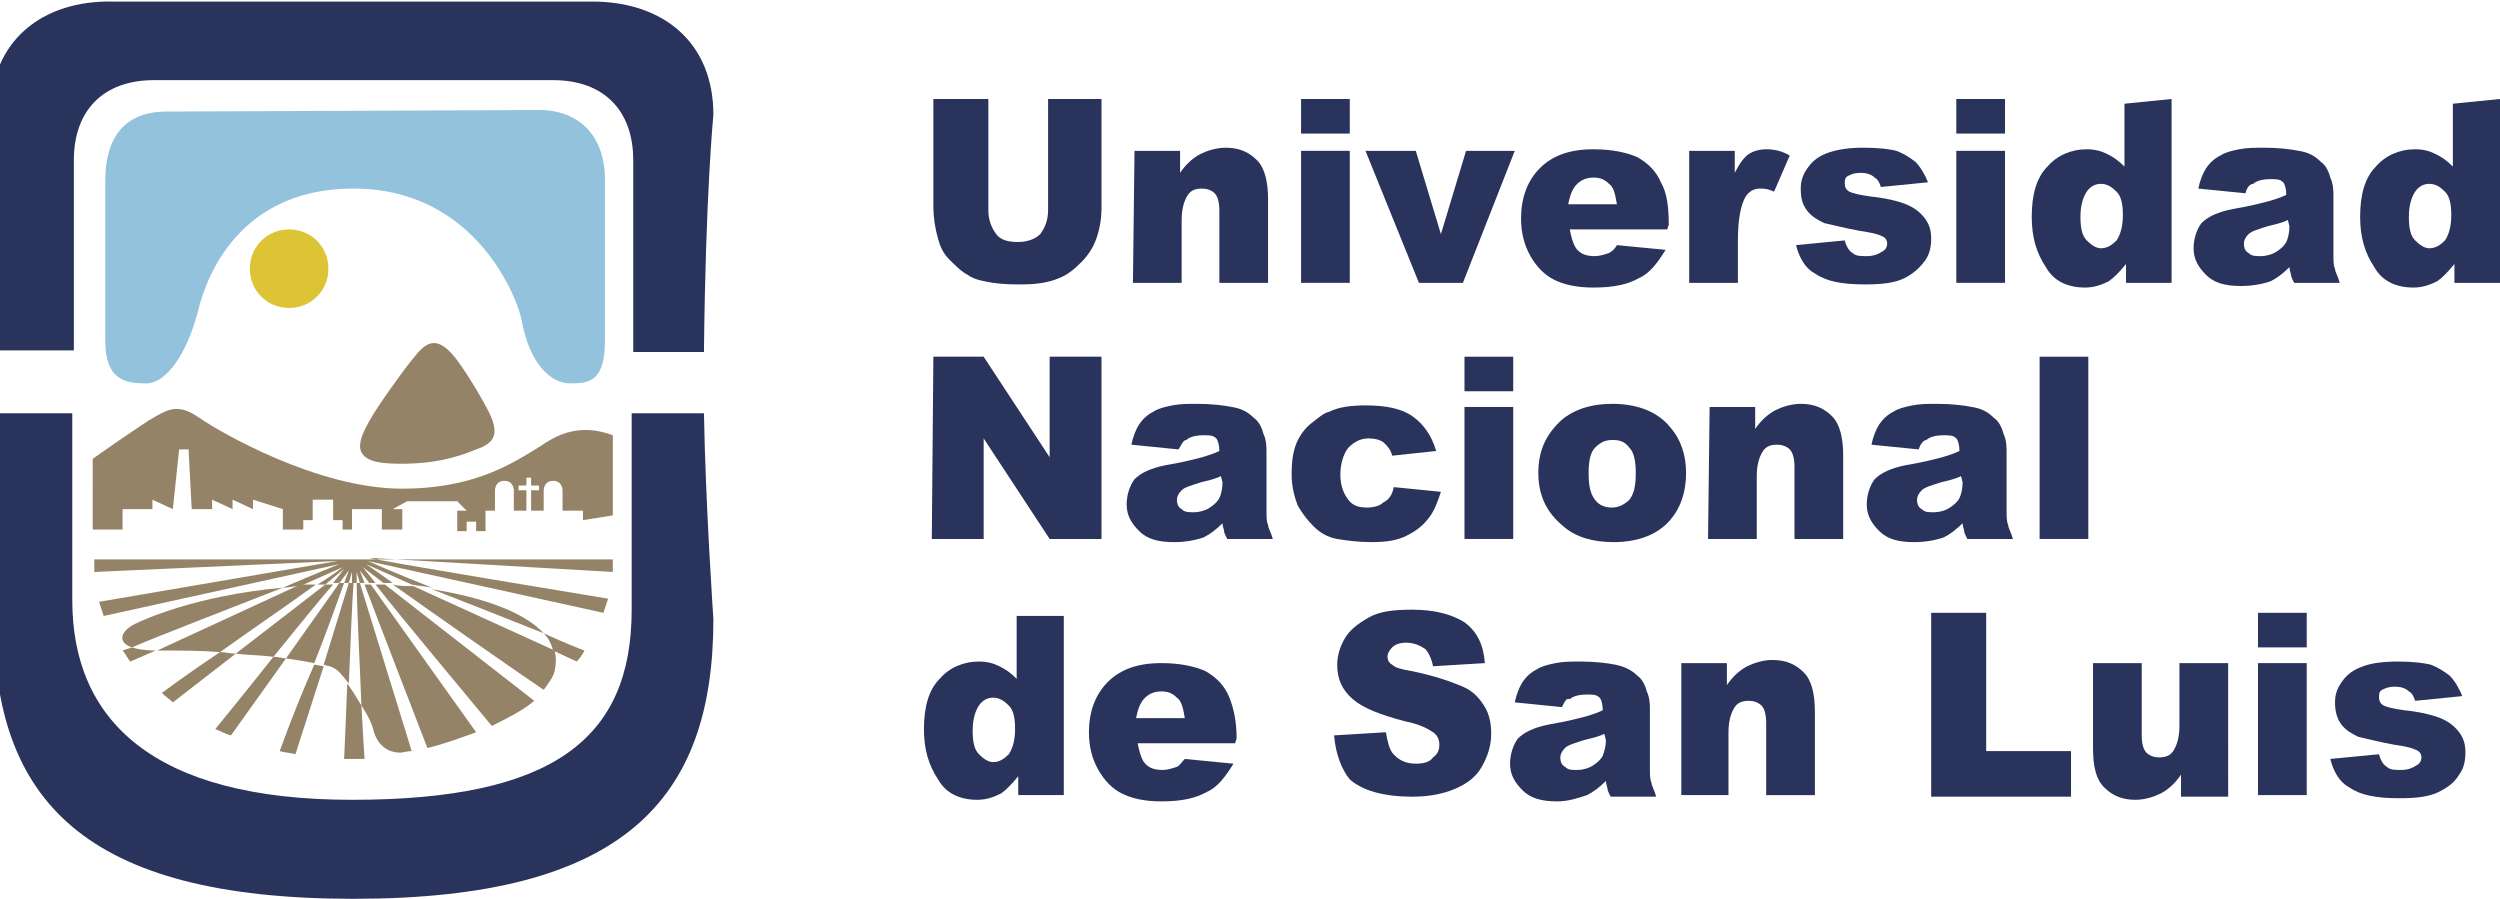<?xml version="1.0" encoding="utf-8"?>
<!-- Generator: Adobe Illustrator 26.4.1, SVG Export Plug-In . SVG Version: 6.00 Build 0)  -->
<svg version="1.1" id="Layer_1" xmlns="http://www.w3.org/2000/svg" xmlns:xlink="http://www.w3.org/1999/xlink" x="0px" y="0px"
	 viewBox="0 0 159.1 57.2" style="enable-background:new 0 0 159.1 57.2;" xml:space="preserve">
<style type="text/css">
	.st0{fill:#93C2DD;}
	.st1{fill:#DCC435;}
	.st2{fill:#948366;}
	.st3{fill-rule:evenodd;clip-rule:evenodd;fill:#948366;}
	.st4{fill:#29335C;}
</style>
<g>
	<g>
		<path class="st0" d="M10.6,7.1c-2.8,0-3.9,1.8-3.9,4.4v10.2c0,2.5,1.3,2.7,2.6,2.7s2.6-1.9,3.3-4.6c0.3-1.2,2-7.8,9.9-7.8
			c7.9,0,10.5,7.2,10.7,8.4c0.5,2.7,1.8,4,3.1,4c1.3,0,2.2-0.2,2.2-2.8V11.4c0-2.5-1.4-4.3-4-4.4L10.6,7.1L10.6,7.1z"/>
		<path class="st1" d="M18.4,19.6c1.4,0,2.5-1.1,2.5-2.5c0-1.4-1.1-2.5-2.5-2.5c-1.4,0-2.5,1.1-2.5,2.5C15.9,18.5,17,19.6,18.4,19.6
			"/>
		<path class="st2" d="M25.9,23.3c0,0-1.8,2.4-2.4,3.5c-0.6,1.1-1.4,2.6,1.4,2.7c2.6,0.1,4.2-0.4,5.4-0.9c1.2-0.4,1.5-1,0.8-2.4
			c-0.3-0.6-1.2-2.2-2.1-3.4C27.5,20.9,26.8,22.2,25.9,23.3"/>
		<path class="st2" d="M5.9,29.2c0,0,3.1-2.2,4-2.7c0.9-0.5,1.5-0.8,2.8,0.1c1.3,0.9,7.5,4.5,12.9,4.5c4.4,0,6.8-1.5,8.3-2.4
			c0.9-0.5,2.4-2,5.1-1v5.1l-1.9,0.3v-0.6h-1.3v-1.3c0,0,0-0.6-0.6-0.6c-0.6,0-0.6,0.6-0.6,0.6v1.3l-0.8,0v-1.3h0.5l0-0.3l-0.5,0
			v-0.5h-0.3l0,0.5h-0.5v0.3l0.5,0l0,1.3h-0.8v-1.3c0,0,0-0.6-0.6-0.6c-0.6,0-0.6,0.6-0.6,0.6v1.3h-0.6v1.3h-0.6v-0.6h-0.6v0.6h-0.6
			v-1.3h0.6l-0.6-0.6h-3.2L25,32.4h0.6v1.3h-1.3v-1.3h-1.9v1.3h-0.6v-0.6h-0.6v-1.3h-1.3v1.3h-0.6v0.6H18v-1.3l-1.9-0.6v0.6
			l-1.3-0.6v0.6l-1.3-0.6v0.6h-1.3L12,28.6h-0.6L11,32.4l-1.3-0.6v0.6H7.8v1.3l-1.9,0L5.9,29.2L5.9,29.2z"/>
		<path class="st3" d="M10.3,44.1c0.2,0.2,0.5,0.4,0.7,0.6l4-3.1c-0.3,0-0.7-0.1-1-0.1C11.9,42.9,10.3,44.1,10.3,44.1"/>
		<path class="st3" d="M7.8,41.4c0.2,0.2,0.3,0.5,0.5,0.7l1.6-0.7c-0.7,0-1.2-0.1-1.5-0.2C8.1,41.3,7.8,41.4,7.8,41.4"/>
		<path class="st3" d="M13.7,46.4c0.3,0.1,0.6,0.3,1,0.4l3.5-4.9c-0.2,0-0.5-0.1-0.8-0.1C15.5,44.2,13.7,46.4,13.7,46.4"/>
		<path class="st2" d="M36.7,42.1c0.2-0.2,0.4-0.5,0.5-0.7c0,0-1.1-0.4-2.6-1.1c0.3,0.3,0.5,0.7,0.6,1.1L36.7,42.1z"/>
		<path class="st2" d="M17.8,47.8c0.3,0.1,0.7,0.1,1,0.2l1.8-5.6c-0.2,0-0.4-0.1-0.6-0.1C18.8,45,17.8,47.8,17.8,47.8"/>
		<path class="st2" d="M39,35.6H6c0,0.3,0,0.5,0,0.8l15.5-0.7c0,0-15.2,2.6-15.2,2.6c0.1,0.3,0.2,0.6,0.3,0.9l15-3.3
			c0,0-1.5,0.6-3.6,1.5c0.3,0,0.7-0.1,1.1-0.1l2.7-1.2c0,0-0.6,0.5-1.6,1.1c0.2,0,0.3,0,0.5,0l1.2-1c0,0-0.3,0.4-0.7,0.9
			c0.1,0,0.2,0,0.4,0l0.6-0.8c0,0-0.1,0.3-0.3,0.8c0.1,0,0.2,0,0.3,0l0.2-0.7c0,0,0,0.3,0,0.7c0,0,0.2,0,0.3,0c0-0.5,0-0.7,0-0.7
			l0.2,0.7c0.1,0,0.2,0,0.3,0c-0.2-0.5-0.3-0.8-0.3-0.8l0.6,0.8c0.1,0,0.2,0,0.4,0c-0.5-0.6-0.8-1-0.8-1l1.3,1c0.2,0,0.4,0,0.6,0
			c-1-0.7-1.7-1.2-1.7-1.2l2.9,1.3c0.4,0.1,0.9,0.1,1.3,0.2c-2.3-0.9-4.1-1.7-4.1-1.7l15,3.3c0.1-0.3,0.2-0.6,0.3-0.9
			c0,0-15.2-2.5-15.2-2.6L39,36.4C39,36.1,39,35.9,39,35.6"/>
		<path class="st3" d="M21.9,48.3c0.2,0,1.1,0,1.3,0c0,0-0.1-1.5-0.2-3.4c-0.3-0.5-0.6-1-0.9-1.4C22,46.1,21.9,48.3,21.9,48.3"/>
		<path class="st2" d="M27.5,37.5c2.3,0.9,5.1,2,7.1,2.8C33.3,38.9,30.6,38,27.5,37.5"/>
		<path class="st3" d="M20.7,37.2L15,41.6c0.9,0.1,1.7,0.1,2.4,0.2c1.4-1.7,2.9-3.6,3.8-4.6C21,37.2,20.8,37.2,20.7,37.2"/>
		<path class="st2" d="M19.1,37.2L10,41.4h0.1c1.4,0,2.7,0,3.9,0.1c2.1-1.5,4.6-3.2,6.1-4.3C19.8,37.2,19.4,37.2,19.1,37.2"/>
		<path class="st3" d="M8.6,39.7c-1,0.5-1.1,1.2-0.2,1.5c1.6-0.7,6.3-2.5,9.6-3.8C12.4,37.9,9,39.5,8.6,39.7"/>
		<path class="st3" d="M22.7,37.1c0,1.5,0.2,5.1,0.3,7.8c0.4,0.6,0.7,1.2,0.8,1.7c0.4,1.2,1.3,1.3,1.7,1.3c0.1,0,0.4-0.1,0.7-0.1
			l-3.3-10.7L22.7,37.1L22.7,37.1z"/>
		<path class="st3" d="M23.2,37.2c0.9,2.4,3.5,9.1,4,10.4c0.9-0.2,2-0.6,3.1-1l-6.7-9.4H23.2z"/>
		<path class="st2" d="M23.9,37.2c1.8,2.3,6.5,7.9,7.4,9c1-0.5,2-1,2.7-1.6l-9.5-7.4C24.3,37.2,24.1,37.2,23.9,37.2"/>
		<path class="st2" d="M22.2,37.1l-1.6,5.2c0.3,0.1,0.5,0.1,0.6,0.2c0.3,0.1,0.6,0.5,1,1c0.1-2.4,0.2-5.1,0.3-6.4L22.2,37.1
			L22.2,37.1z"/>
		<path class="st2" d="M25,37.2c2.8,2,8.4,5.9,9.6,6.7c0.3-0.4,0.6-0.8,0.7-1.2c0.1-0.5,0.1-0.9,0-1.3l-9-4.1
			C25.8,37.3,25.4,37.3,25,37.2"/>
		<path class="st3" d="M21.6,37.1l-3.4,4.8c0.7,0.1,1.3,0.2,1.8,0.3c0.8-2,1.5-4,1.9-5.1L21.6,37.1L21.6,37.1z"/>
		<path class="st4" d="M4.7,10.2c0-3.2,1.9-5.1,5.1-5.1h25.4c3.2,0,5.1,1.9,5.1,5.1v12.2h4.5c0.1-10,0.6-15.1,0.6-15.1
			c0-4.6-3.2-7.2-7.7-7.2H7.2C2.7,0-0.6,2.6-0.6,7.2c0,0,0.5,5.1,0.6,15.1h4.7L4.7,10.2L4.7,10.2z"/>
		<path class="st4" d="M40.2,26.3v12.5c0,8.3-5.1,12.1-17.8,12.1c-12.7,0-17.8-5.1-17.8-12.7V26.3H0C-0.1,32-0.4,39.4-0.4,39.4
			c0,11.5,5.7,17.8,22.9,17.8c17.2,0,22.9-6.3,22.9-17.8c0,0-0.5-7.3-0.6-13.1L40.2,26.3L40.2,26.3z"/>
	</g>
	<g>
		<path class="st4" d="M66.6,6.3h3.5v6.9c0,0.7-0.1,1.3-0.3,1.9c-0.2,0.6-0.5,1.1-1,1.6s-0.9,0.8-1.4,1c-0.7,0.3-1.5,0.4-2.4,0.4
			c-0.5,0-1.1,0-1.8-0.1c-0.6-0.1-1.2-0.2-1.6-0.5c-0.4-0.2-0.8-0.6-1.2-1c-0.4-0.4-0.6-0.9-0.7-1.3c-0.2-0.7-0.3-1.4-0.3-2V6.3h3.5
			v7.1c0,0.6,0.2,1.1,0.5,1.5c0.3,0.4,0.8,0.5,1.4,0.5c0.6,0,1.1-0.2,1.4-0.5c0.3-0.4,0.5-0.9,0.5-1.5V6.3z"/>
		<path class="st4" d="M72.2,9.6h2.9v1.4c0.4-0.6,0.9-1,1.3-1.2c0.4-0.2,1-0.4,1.6-0.4c0.9,0,1.5,0.3,2,0.8c0.5,0.5,0.7,1.4,0.7,2.5
			V18h-3.1v-4.6c0-0.5-0.1-0.9-0.3-1.1c-0.2-0.2-0.5-0.3-0.8-0.3c-0.4,0-0.7,0.1-0.9,0.4c-0.2,0.3-0.4,0.8-0.4,1.6v4h-3.1L72.2,9.6
			L72.2,9.6z"/>
		<path class="st4" d="M82.8,6.3h3.1v2.2h-3.1V6.3z M82.8,9.6h3.1V18h-3.1V9.6z"/>
		<path class="st4" d="M86.9,9.6h3.2l1.6,5.3l1.6-5.3h3.1L93.1,18h-2.8L86.9,9.6z"/>
		<path class="st4" d="M106.1,14.6h-6.2c0.1,0.5,0.2,0.9,0.4,1.2c0.3,0.4,0.7,0.5,1.2,0.5c0.3,0,0.6-0.1,0.9-0.2
			c0.2-0.1,0.4-0.3,0.5-0.5l3.1,0.3c-0.5,0.8-1,1.5-1.7,1.8c-0.7,0.4-1.6,0.6-2.9,0.6c-1.1,0-1.9-0.2-2.5-0.5s-1.1-0.8-1.5-1.5
			c-0.4-0.7-0.6-1.5-0.6-2.4c0-1.3,0.4-2.4,1.2-3.2c0.8-0.8,1.9-1.2,3.4-1.2c1.2,0,2.1,0.2,2.8,0.5c0.7,0.4,1.2,0.9,1.5,1.6
			c0.4,0.7,0.5,1.6,0.5,2.7L106.1,14.6L106.1,14.6z M102.9,13c-0.1-0.6-0.2-1.1-0.5-1.3c-0.3-0.3-0.6-0.4-1-0.4
			c-0.5,0-0.9,0.2-1.2,0.6c-0.2,0.3-0.3,0.6-0.4,1.1L102.9,13L102.9,13z"/>
		<path class="st4" d="M107.5,9.6h2.9v1.4c0.3-0.6,0.6-1,0.9-1.2c0.3-0.2,0.7-0.3,1.1-0.3c0.5,0,1,0.1,1.5,0.4l-1,2.3
			c-0.4-0.2-0.7-0.2-0.9-0.2c-0.4,0-0.7,0.2-0.9,0.5c-0.3,0.5-0.5,1.4-0.5,2.8V18h-3.1L107.5,9.6L107.5,9.6z"/>
		<path class="st4" d="M114.3,15.6l3.1-0.3c0.1,0.4,0.3,0.7,0.5,0.8c0.2,0.2,0.5,0.2,0.9,0.2c0.4,0,0.7-0.1,1-0.3
			c0.2-0.1,0.3-0.3,0.3-0.5c0-0.2-0.1-0.4-0.4-0.5c-0.2-0.1-0.6-0.2-1.3-0.3c-1.1-0.2-1.8-0.4-2.3-0.5c-0.4-0.2-0.8-0.4-1.1-0.8
			s-0.4-0.8-0.4-1.4c0-0.6,0.2-1,0.5-1.4c0.3-0.4,0.7-0.7,1.3-0.9s1.3-0.3,2.2-0.3c1,0,1.7,0.1,2.1,0.2c0.5,0.2,0.8,0.4,1.2,0.7
			c0.3,0.3,0.6,0.8,0.8,1.3l-3,0.3c-0.1-0.3-0.2-0.5-0.4-0.6c-0.2-0.2-0.5-0.3-0.9-0.3c-0.4,0-0.6,0.1-0.8,0.2
			c-0.2,0.1-0.2,0.3-0.2,0.5c0,0.2,0.1,0.4,0.3,0.5c0.2,0.1,0.6,0.2,1.3,0.3c1,0.1,1.8,0.3,2.3,0.5c0.5,0.2,0.9,0.5,1.2,0.9
			c0.3,0.4,0.4,0.8,0.4,1.3c0,0.5-0.1,1-0.4,1.4s-0.7,0.8-1.3,1.1c-0.6,0.3-1.4,0.4-2.5,0.4c-1.5,0-2.5-0.2-3.2-0.7
			C114.9,17.1,114.5,16.4,114.3,15.6z"/>
		<path class="st4" d="M124.5,6.3h3.1v2.2h-3.1V6.3z M124.5,9.6h3.1V18h-3.1V9.6z"/>
		<path class="st4" d="M138.2,6.3V18h-2.9v-1.2c-0.4,0.5-0.8,0.9-1.1,1.1c-0.4,0.2-0.9,0.4-1.5,0.4c-1.1,0-2-0.4-2.5-1.3
			c-0.6-0.9-0.9-1.9-0.9-3.2c0-1.4,0.3-2.5,1-3.2c0.6-0.7,1.5-1.1,2.5-1.1c0.5,0,0.9,0.1,1.3,0.3c0.4,0.2,0.7,0.4,1.1,0.8v-4
			L138.2,6.3L138.2,6.3z M135.1,13.7c0-0.7-0.1-1.2-0.4-1.5c-0.3-0.3-0.6-0.5-1-0.5c-0.4,0-0.7,0.2-0.9,0.5
			c-0.2,0.3-0.4,0.8-0.4,1.6c0,0.7,0.1,1.2,0.4,1.5s0.6,0.5,0.9,0.5c0.4,0,0.7-0.2,1-0.5C134.9,15,135.1,14.5,135.1,13.7z"/>
		<path class="st4" d="M142.9,12.3l-3-0.3c0.1-0.5,0.3-1,0.5-1.3c0.2-0.3,0.5-0.6,0.9-0.8c0.3-0.2,0.7-0.3,1.2-0.4s1-0.1,1.6-0.1
			c0.9,0,1.7,0.1,2.2,0.2c0.6,0.1,1,0.3,1.4,0.7c0.3,0.2,0.5,0.6,0.6,1c0.2,0.4,0.2,0.9,0.2,1.2v3.7c0,0.4,0,0.7,0.1,0.9
			c0,0.2,0.2,0.5,0.3,0.9h-2.9c-0.1-0.2-0.2-0.4-0.2-0.5s-0.1-0.3-0.1-0.5c-0.4,0.4-0.8,0.7-1.2,0.9c-0.6,0.2-1.2,0.3-1.9,0.3
			c-1,0-1.7-0.2-2.2-0.7s-0.8-1-0.8-1.7c0-0.6,0.2-1.2,0.5-1.6c0.4-0.4,1-0.7,2-0.9c1.2-0.2,1.9-0.4,2.3-0.5
			c0.3-0.1,0.7-0.2,1.1-0.4c0-0.4-0.1-0.7-0.2-0.8c-0.2-0.2-0.4-0.2-0.8-0.2c-0.5,0-0.9,0.1-1.1,0.3C143.2,11.7,143,11.9,142.9,12.3
			z M145.6,14c-0.4,0.2-0.9,0.3-1.3,0.4c-0.6,0.2-1,0.3-1.2,0.5c-0.2,0.2-0.3,0.4-0.3,0.6c0,0.3,0.1,0.5,0.3,0.6
			c0.2,0.2,0.4,0.2,0.8,0.2c0.3,0,0.7-0.1,1-0.3c0.3-0.2,0.5-0.4,0.6-0.6c0.1-0.2,0.2-0.6,0.2-1L145.6,14L145.6,14z"/>
		<path class="st4" d="M159.1,6.3V18h-2.9v-1.2c-0.4,0.5-0.8,0.9-1.1,1.1c-0.4,0.2-0.9,0.4-1.5,0.4c-1.1,0-2-0.4-2.5-1.3
			c-0.6-0.9-0.9-1.9-0.9-3.2c0-1.4,0.3-2.5,1-3.2c0.6-0.7,1.5-1.1,2.5-1.1c0.5,0,0.9,0.1,1.3,0.3c0.4,0.2,0.7,0.4,1.1,0.8v-4
			L159.1,6.3L159.1,6.3z M156,13.7c0-0.7-0.1-1.2-0.4-1.5c-0.3-0.3-0.6-0.5-1-0.5c-0.4,0-0.7,0.2-0.9,0.5c-0.2,0.3-0.4,0.8-0.4,1.6
			c0,0.7,0.1,1.2,0.4,1.5c0.3,0.3,0.6,0.5,0.9,0.5c0.4,0,0.7-0.2,1-0.5C155.8,15,156,14.5,156,13.7z"/>
		<path class="st4" d="M59.4,22.7h3.2l4.2,6.4v-6.4h3.3v11.6h-3.3l-4.2-6.4v6.4h-3.3L59.4,22.7L59.4,22.7z"/>
		<path class="st4" d="M75,28.6l-3-0.3c0.1-0.5,0.3-1,0.5-1.3c0.2-0.3,0.5-0.6,0.9-0.8c0.3-0.2,0.7-0.3,1.2-0.4
			c0.5-0.1,1-0.1,1.6-0.1c0.9,0,1.7,0.1,2.2,0.2c0.6,0.1,1,0.3,1.4,0.7c0.3,0.2,0.5,0.6,0.6,1c0.2,0.4,0.2,0.9,0.2,1.2v3.7
			c0,0.4,0,0.7,0.1,0.9c0,0.2,0.2,0.5,0.3,0.9h-2.9c-0.1-0.2-0.2-0.4-0.2-0.5c0-0.1-0.1-0.3-0.1-0.5c-0.4,0.4-0.8,0.7-1.2,0.9
			c-0.6,0.2-1.2,0.3-1.9,0.3c-1,0-1.7-0.2-2.2-0.7c-0.5-0.5-0.8-1-0.8-1.7c0-0.6,0.2-1.2,0.5-1.6c0.4-0.4,1-0.7,2-0.9
			c1.2-0.2,1.9-0.4,2.3-0.5c0.3-0.1,0.7-0.2,1.1-0.4c0-0.4-0.1-0.7-0.2-0.8c-0.2-0.2-0.4-0.2-0.8-0.2c-0.5,0-0.9,0.1-1.1,0.3
			C75.3,28,75.2,28.3,75,28.6z M77.7,30.3c-0.4,0.2-0.9,0.3-1.3,0.4c-0.6,0.2-1,0.3-1.2,0.5c-0.2,0.2-0.3,0.4-0.3,0.6
			c0,0.3,0.1,0.5,0.3,0.6c0.2,0.2,0.4,0.2,0.8,0.2c0.3,0,0.7-0.1,1-0.3c0.3-0.2,0.5-0.4,0.6-0.6s0.2-0.6,0.2-1L77.7,30.3L77.7,30.3z
			"/>
		<path class="st4" d="M88.7,31l3,0.3c-0.2,0.6-0.4,1.2-0.8,1.7c-0.4,0.5-0.8,0.8-1.4,1.1c-0.6,0.3-1.3,0.4-2.2,0.4
			c-0.9,0-1.6-0.1-2.2-0.2s-1.1-0.4-1.5-0.8c-0.4-0.4-0.7-0.8-1-1.3c-0.2-0.5-0.4-1.2-0.4-2c0-0.9,0.1-1.6,0.4-2.2
			c0.2-0.4,0.5-0.8,0.9-1.1c0.4-0.3,0.7-0.6,1.1-0.7c0.6-0.3,1.4-0.4,2.3-0.4c1.3,0,2.3,0.2,3,0.7c0.7,0.5,1.2,1.2,1.5,2.2L88.6,29
			c-0.1-0.4-0.3-0.6-0.5-0.8c-0.2-0.2-0.6-0.3-1-0.3c-0.5,0-0.9,0.2-1.3,0.6c-0.3,0.4-0.5,1-0.5,1.7c0,0.7,0.2,1.2,0.5,1.6
			c0.3,0.4,0.7,0.5,1.2,0.5c0.4,0,0.8-0.1,1-0.3C88.4,31.8,88.6,31.5,88.7,31z"/>
		<path class="st4" d="M93.2,22.7h3.1v2.2h-3.1V22.7z M93.2,25.9h3.1v8.4h-3.1V25.9z"/>
		<path class="st4" d="M97.9,30.1c0-1.3,0.4-2.3,1.3-3.2c0.8-0.8,2-1.2,3.4-1.2c1.6,0,2.9,0.5,3.7,1.5c0.7,0.8,1,1.8,1,2.9
			c0,1.3-0.4,2.4-1.2,3.2c-0.8,0.8-2,1.2-3.4,1.2c-1.3,0-2.4-0.3-3.2-1C98.4,32.6,97.9,31.5,97.9,30.1z M101.1,30.1
			c0,0.8,0.1,1.3,0.4,1.7c0.3,0.4,0.7,0.5,1.1,0.5c0.4,0,0.8-0.2,1.1-0.5c0.3-0.4,0.4-0.9,0.4-1.7c0-0.7-0.1-1.3-0.4-1.6
			c-0.3-0.4-0.6-0.5-1.1-0.5c-0.5,0-0.8,0.2-1.1,0.5C101.2,28.8,101.1,29.4,101.1,30.1z"/>
		<path class="st4" d="M108.8,25.9h2.9v1.4c0.4-0.6,0.9-1,1.3-1.2c0.4-0.2,1-0.4,1.6-0.4c0.9,0,1.5,0.3,2,0.8
			c0.5,0.5,0.7,1.4,0.7,2.5v5.3h-3.1v-4.6c0-0.5-0.1-0.9-0.3-1.1c-0.2-0.2-0.5-0.3-0.8-0.3c-0.4,0-0.7,0.1-0.9,0.4
			c-0.2,0.3-0.4,0.8-0.4,1.6v4h-3.1L108.8,25.9L108.8,25.9z"/>
		<path class="st4" d="M122.1,28.6l-3-0.3c0.1-0.5,0.3-1,0.5-1.3c0.2-0.3,0.5-0.6,0.9-0.8c0.3-0.2,0.7-0.3,1.2-0.4
			c0.5-0.1,1-0.1,1.6-0.1c0.9,0,1.7,0.1,2.2,0.2c0.6,0.1,1,0.3,1.4,0.7c0.3,0.2,0.5,0.6,0.6,1c0.2,0.4,0.2,0.9,0.2,1.2v3.7
			c0,0.4,0,0.7,0.1,0.9c0,0.2,0.2,0.5,0.3,0.9h-2.9c-0.1-0.2-0.2-0.4-0.2-0.5c0-0.1-0.1-0.3-0.1-0.5c-0.4,0.4-0.8,0.7-1.2,0.9
			c-0.6,0.2-1.2,0.3-1.9,0.3c-1,0-1.7-0.2-2.2-0.7c-0.5-0.5-0.8-1-0.8-1.7c0-0.6,0.2-1.2,0.5-1.6c0.4-0.4,1-0.7,2-0.9
			c1.2-0.2,1.9-0.4,2.3-0.5c0.3-0.1,0.7-0.2,1.1-0.4c0-0.4-0.1-0.7-0.2-0.8c-0.2-0.2-0.4-0.2-0.8-0.2c-0.5,0-0.9,0.1-1.1,0.3
			C122.4,28,122.2,28.3,122.1,28.6z M124.8,30.3c-0.4,0.2-0.9,0.3-1.3,0.4c-0.6,0.2-1,0.3-1.2,0.5c-0.2,0.2-0.3,0.4-0.3,0.6
			c0,0.3,0.1,0.5,0.3,0.6c0.2,0.2,0.4,0.2,0.8,0.2c0.3,0,0.7-0.1,1-0.3c0.3-0.2,0.5-0.4,0.6-0.6s0.2-0.6,0.2-1L124.8,30.3
			L124.8,30.3z"/>
		<path class="st4" d="M129.8,22.7h3.1v11.6h-3.1V22.7z"/>
		<path class="st4" d="M67.7,39v11.6h-2.9v-1.2c-0.4,0.5-0.8,0.9-1.1,1.1c-0.4,0.2-0.9,0.4-1.5,0.4c-1.1,0-2-0.4-2.5-1.3
			c-0.6-0.9-0.9-1.9-0.9-3.2c0-1.4,0.3-2.5,1-3.2c0.6-0.7,1.5-1.1,2.5-1.1c0.5,0,0.9,0.1,1.3,0.3c0.4,0.2,0.7,0.4,1.1,0.8v-4H67.7z
			 M64.6,46.4c0-0.7-0.1-1.2-0.4-1.5c-0.3-0.3-0.6-0.5-1-0.5c-0.4,0-0.7,0.2-0.9,0.5c-0.2,0.3-0.4,0.8-0.4,1.6
			c0,0.7,0.1,1.2,0.4,1.5c0.3,0.3,0.6,0.5,0.9,0.5c0.4,0,0.7-0.2,1-0.5C64.4,47.7,64.6,47.2,64.6,46.4z"/>
		<path class="st4" d="M78.6,47.3h-6.2c0.1,0.5,0.2,0.9,0.4,1.2c0.3,0.4,0.7,0.5,1.2,0.5c0.3,0,0.6-0.1,0.9-0.2
			c0.2-0.1,0.3-0.3,0.5-0.5l3.1,0.3c-0.5,0.8-1,1.5-1.7,1.8c-0.7,0.4-1.6,0.6-2.9,0.6c-1.1,0-1.9-0.2-2.5-0.5s-1.1-0.8-1.5-1.5
			c-0.4-0.7-0.6-1.5-0.6-2.4c0-1.3,0.4-2.4,1.2-3.2c0.8-0.8,1.9-1.2,3.4-1.2c1.2,0,2.1,0.2,2.8,0.5c0.7,0.4,1.2,0.9,1.5,1.6
			s0.5,1.6,0.5,2.7L78.6,47.3L78.6,47.3z M75.4,45.7c-0.1-0.6-0.2-1.1-0.5-1.3c-0.3-0.3-0.6-0.4-1-0.4c-0.5,0-0.9,0.2-1.2,0.6
			c-0.2,0.3-0.3,0.6-0.4,1.1H75.4z"/>
		<path class="st4" d="M84.9,46.8l3.3-0.2c0.1,0.6,0.2,1,0.4,1.3c0.4,0.5,0.9,0.7,1.5,0.7c0.5,0,0.9-0.1,1.1-0.4
			c0.3-0.2,0.4-0.5,0.4-0.8c0-0.3-0.1-0.6-0.4-0.8c-0.3-0.2-0.8-0.5-1.8-0.7c-1.5-0.4-2.6-0.8-3.3-1.4c-0.7-0.6-1-1.3-1-2.2
			c0-0.6,0.2-1.2,0.5-1.7s0.8-0.9,1.5-1.3s1.6-0.5,2.8-0.5c1.4,0,2.5,0.3,3.3,0.8c0.8,0.6,1.2,1.4,1.3,2.6l-3.3,0.2
			c-0.1-0.5-0.3-0.9-0.5-1.1c-0.3-0.2-0.7-0.4-1.2-0.4c-0.4,0-0.7,0.1-0.9,0.3s-0.3,0.4-0.3,0.6c0,0.2,0.1,0.4,0.3,0.5
			c0.2,0.2,0.6,0.3,1.2,0.4c1.5,0.3,2.6,0.7,3.3,1c0.7,0.3,1.1,0.8,1.4,1.3s0.4,1.1,0.4,1.7c0,0.7-0.2,1.4-0.6,2.1s-1,1.1-1.7,1.4
			c-0.7,0.3-1.6,0.5-2.7,0.5c-1.9,0-3.2-0.4-4-1.1C85.4,49,85,48,84.9,46.8z"/>
		<path class="st4" d="M99.4,45l-3-0.3c0.1-0.5,0.3-1,0.5-1.3c0.2-0.3,0.5-0.6,0.9-0.8c0.3-0.2,0.7-0.3,1.2-0.4
			c0.5-0.1,1-0.1,1.6-0.1c0.9,0,1.7,0.1,2.2,0.2s1,0.3,1.4,0.7c0.3,0.2,0.5,0.6,0.6,1c0.2,0.4,0.2,0.9,0.2,1.2v3.7
			c0,0.4,0,0.7,0.1,0.9c0,0.2,0.2,0.5,0.3,0.9h-2.9c-0.1-0.2-0.2-0.4-0.2-0.5c0-0.1-0.1-0.3-0.1-0.5c-0.4,0.4-0.8,0.7-1.2,0.9
			c-0.6,0.2-1.2,0.4-1.9,0.4c-1,0-1.7-0.2-2.2-0.7c-0.5-0.5-0.8-1-0.8-1.7c0-0.6,0.2-1.2,0.5-1.6c0.4-0.4,1-0.7,2-0.9
			c1.2-0.2,1.9-0.4,2.3-0.5c0.3-0.1,0.7-0.2,1.1-0.4c0-0.4-0.1-0.7-0.2-0.8c-0.2-0.2-0.4-0.2-0.8-0.2c-0.5,0-0.9,0.1-1.1,0.3
			C99.7,44.4,99.6,44.6,99.4,45z M102.1,46.7c-0.4,0.2-0.9,0.3-1.3,0.4c-0.6,0.2-1,0.3-1.2,0.5c-0.2,0.2-0.3,0.4-0.3,0.6
			c0,0.3,0.1,0.5,0.3,0.6c0.2,0.2,0.4,0.2,0.8,0.2c0.3,0,0.7-0.1,1-0.3s0.5-0.4,0.6-0.6c0.1-0.3,0.2-0.6,0.2-1L102.1,46.7
			L102.1,46.7z"/>
		<path class="st4" d="M107,42.2h2.9v1.4c0.4-0.6,0.9-1,1.3-1.2c0.4-0.2,1-0.4,1.6-0.4c0.9,0,1.5,0.3,2,0.8c0.5,0.5,0.7,1.4,0.7,2.5
			v5.3h-3.1V46c0-0.5-0.1-0.9-0.3-1.1c-0.2-0.2-0.5-0.3-0.8-0.3c-0.4,0-0.7,0.1-0.9,0.4c-0.2,0.3-0.4,0.8-0.4,1.6v4H107L107,42.2
			L107,42.2z"/>
		<path class="st4" d="M122.9,39h3.5v8.8h5.4v2.9h-8.9V39z"/>
		<path class="st4" d="M141.7,50.7h-2.9v-1.4c-0.4,0.6-0.9,1-1.3,1.2c-0.4,0.2-1,0.4-1.6,0.4c-0.9,0-1.5-0.3-2-0.8s-0.7-1.3-0.7-2.5
			v-5.4h3.1v4.6c0,0.5,0.1,0.9,0.3,1.1c0.2,0.2,0.5,0.3,0.8,0.3c0.4,0,0.7-0.1,0.9-0.4c0.2-0.3,0.4-0.8,0.4-1.6v-4h3.1V50.7z"/>
		<path class="st4" d="M143.7,39h3.1v2.2h-3.1V39z M143.7,42.2h3.1v8.4h-3.1V42.2z"/>
		<path class="st4" d="M148.3,48.3l3.1-0.3c0.1,0.4,0.3,0.7,0.5,0.8c0.2,0.2,0.5,0.2,0.9,0.2c0.4,0,0.7-0.1,1-0.3
			c0.2-0.1,0.3-0.3,0.3-0.5c0-0.2-0.1-0.4-0.4-0.5c-0.2-0.1-0.6-0.2-1.3-0.3c-1.1-0.2-1.8-0.4-2.3-0.5c-0.4-0.2-0.8-0.4-1.1-0.8
			c-0.3-0.4-0.4-0.9-0.4-1.4c0-0.6,0.2-1,0.5-1.4c0.3-0.4,0.7-0.7,1.3-0.9c0.5-0.2,1.3-0.3,2.2-0.3c1,0,1.7,0.1,2.1,0.2
			c0.5,0.2,0.8,0.4,1.2,0.7c0.3,0.3,0.6,0.8,0.8,1.3l-3,0.3c-0.1-0.3-0.2-0.5-0.4-0.6c-0.2-0.2-0.5-0.3-0.9-0.3
			c-0.4,0-0.6,0.1-0.8,0.2c-0.2,0.1-0.2,0.3-0.2,0.5c0,0.2,0.1,0.4,0.3,0.5c0.2,0.1,0.6,0.2,1.3,0.3c1,0.1,1.8,0.3,2.3,0.5
			c0.5,0.2,0.9,0.5,1.2,0.9c0.3,0.4,0.4,0.8,0.4,1.3c0,0.5-0.1,1-0.4,1.4c-0.3,0.5-0.7,0.8-1.3,1.1c-0.6,0.3-1.4,0.4-2.5,0.4
			c-1.5,0-2.5-0.2-3.2-0.7C148.9,49.8,148.5,49.1,148.3,48.3z"/>
	</g>
</g>
</svg>
